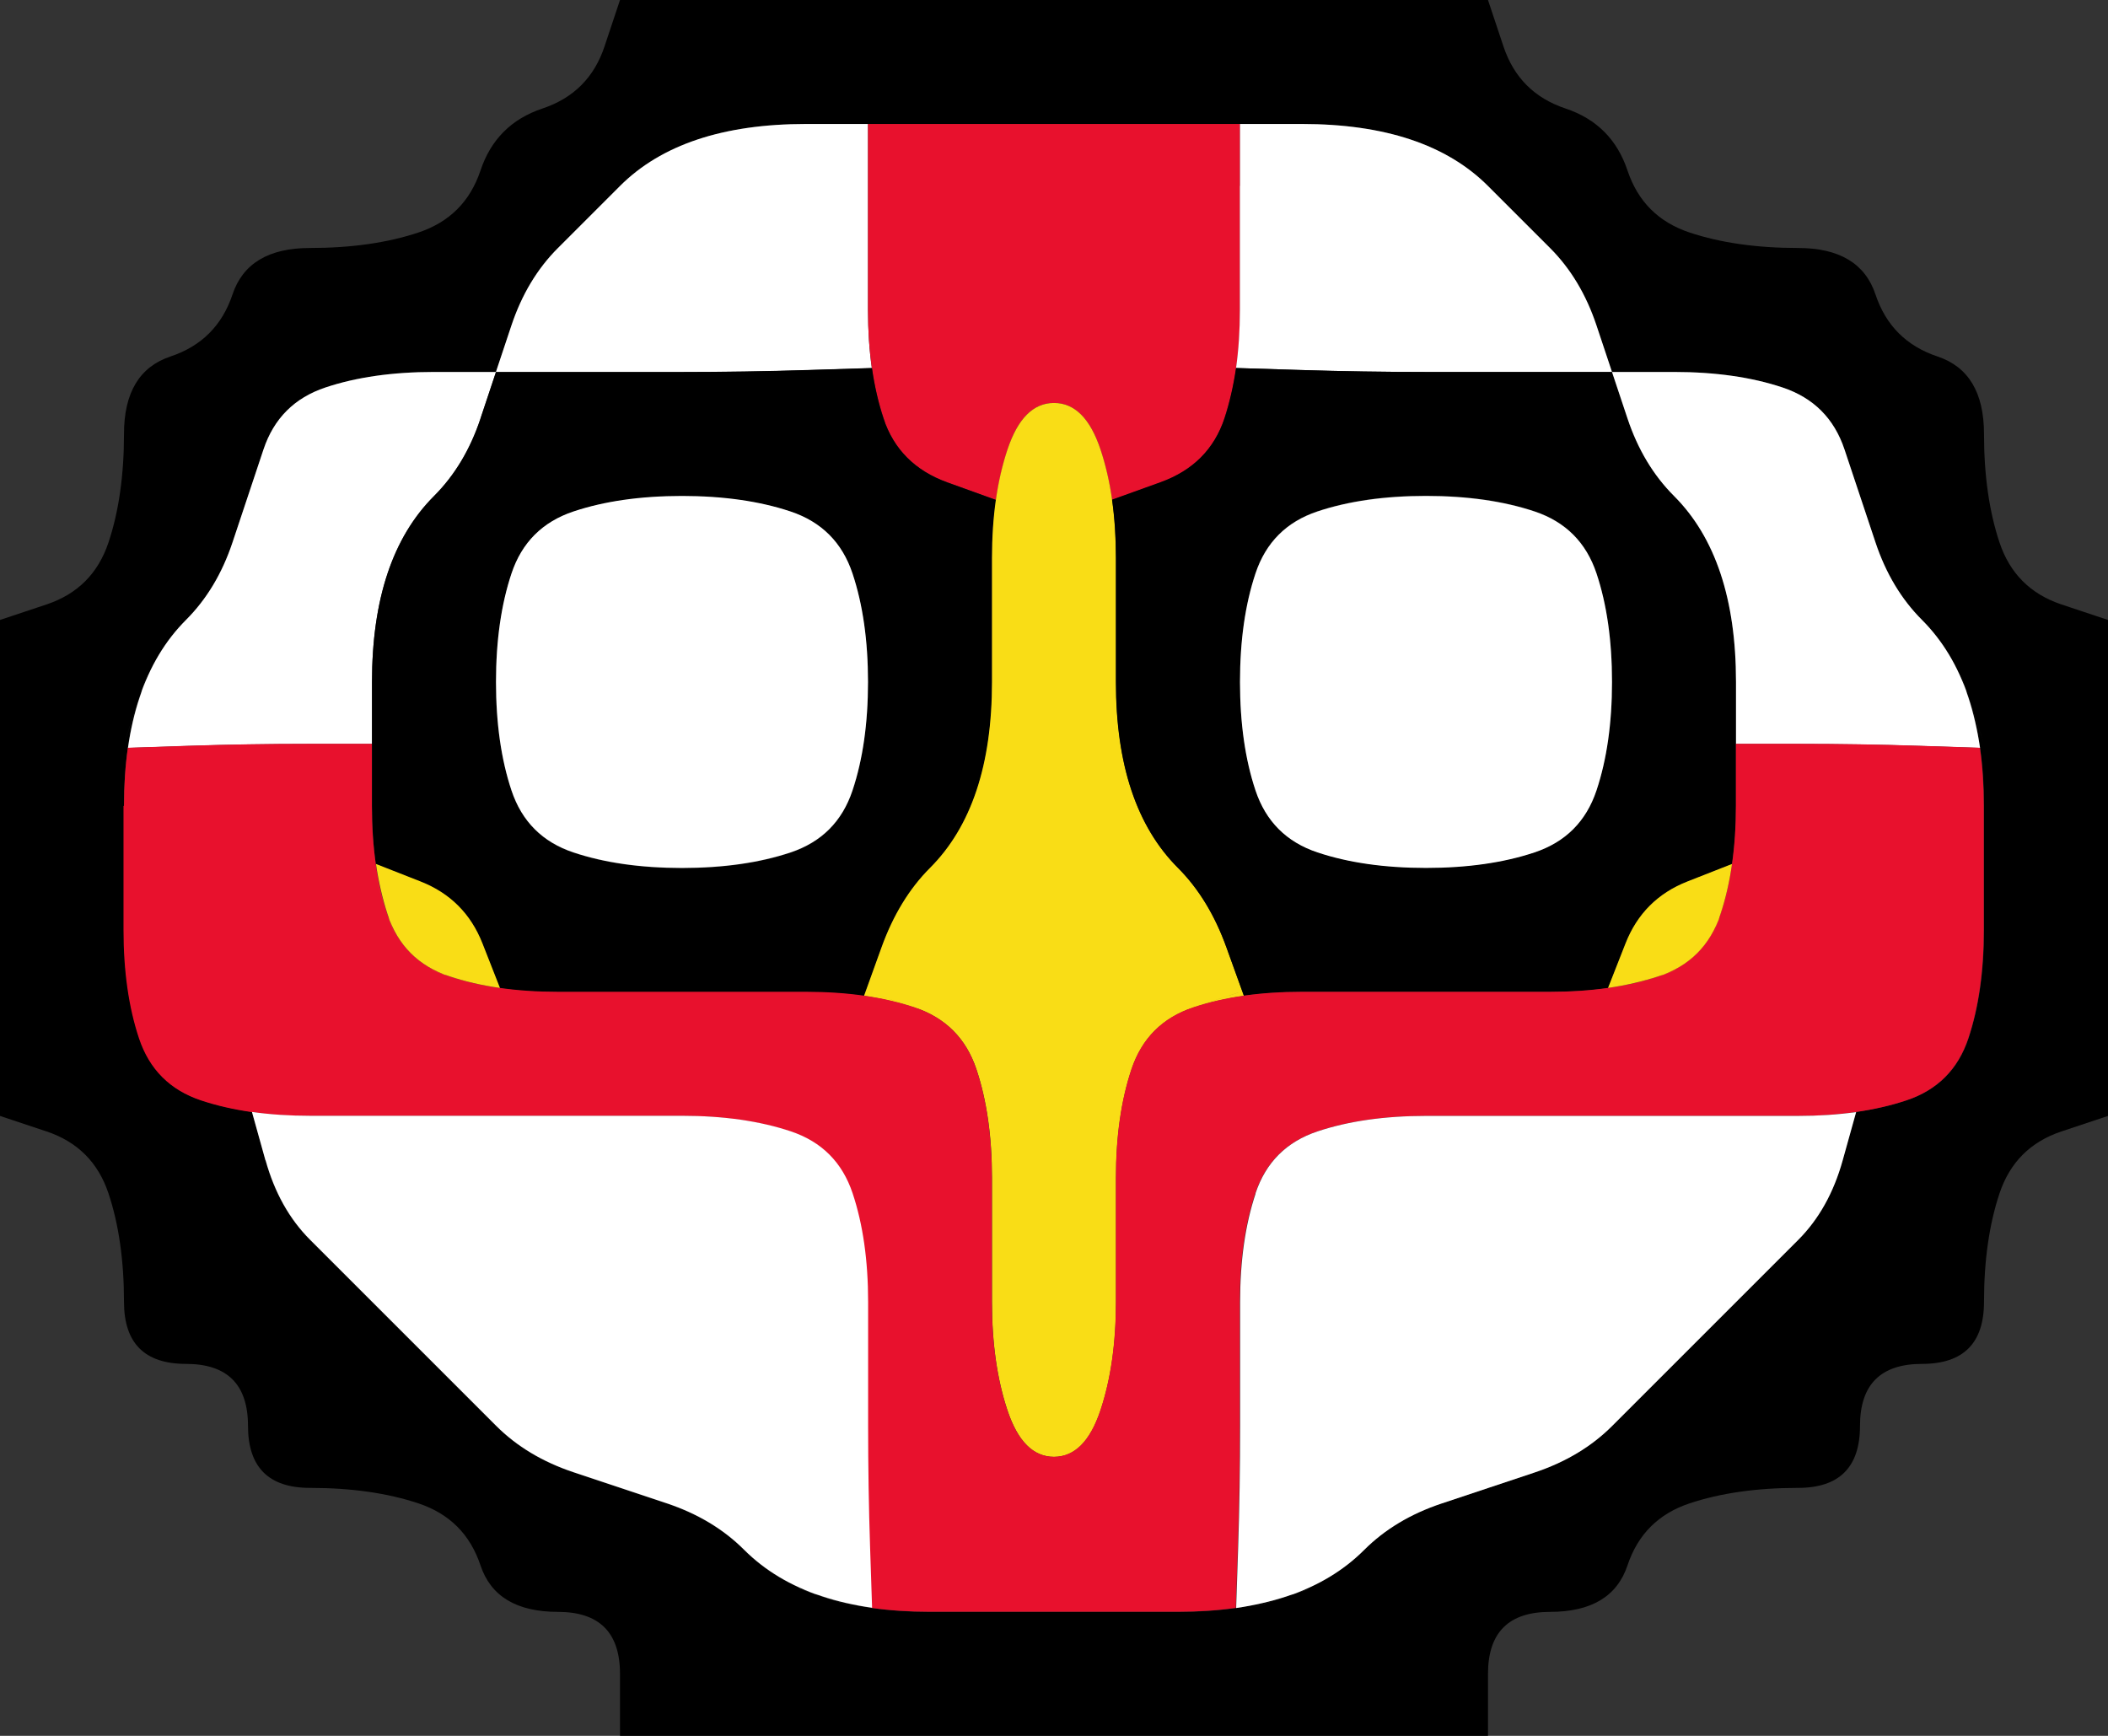 <svg width="17" height="14" version="1.1" viewBox="0 0 17 14" xmlns="http://www.w3.org/2000/svg">
 <rect x="0" y="0" width="17" height="14" fill="#333333" stroke="none"/>
 <g transform="translate(0)">
  <path d="m0 0.5v-0.5h5l-0.125 0.375q-0.125 0.375-0.5 0.5t-0.5 0.5-0.5 0.5-0.875 0.125-0.625 0.375-0.5 0.5-0.375 0.625-0.125 0.875-0.5 0.5l-0.375 0.125v-4.5" fill-opacity="0"/>
  <path d="m4.875 0.375 0.125-0.375h7l0.125 0.375q0.125 0.375 0.5 0.5t0.5 0.5 0.5 0.5 0.875 0.125 0.625 0.375 0.5 0.5 0.375 0.625 0.125 0.875 0.5 0.5l0.375 0.125v4l-0.375 0.125q-0.375 0.125-0.5 0.5t-0.125 0.875-0.5 0.5-0.5 0.5-0.5 0.5-0.875 0.125-0.5 0.5-0.625 0.375-0.5 0.5v0.5h-7v-0.5q0-0.5-0.5-0.5t-0.625-0.375-0.5-0.5-0.875-0.125-0.5-0.5-0.5-0.5-0.5-0.5-0.125-0.875-0.5-0.5l-0.375-0.125v-4l0.375-0.125q0.375-0.125 0.5-0.5t0.125-0.875 0.375-0.625 0.5-0.5 0.625-0.375 0.875-0.125 0.5-0.5 0.5-0.5 0.5-0.5m4.625 12.625q0.5 0 0.875-0.125t0.625-0.375 0.625-0.375 0.75-0.25 0.625-0.375 0.5-0.5 0.5-0.5 0.5-0.5 0.359-0.641l0.109-0.391-0.219 0.031 0.219-0.031q0.219-0.031 0.406-0.094l0.188-0.062-0.562 0.188 0.375-0.125q0.375-0.125 0.5-0.5t0.125-0.875 0-1-0.125-0.875-0.375-0.625-0.375-0.625-0.25-0.75-0.5-0.5-0.875-0.125h-0.5l-0.125-0.375q-0.125-0.375-0.375-0.625t-0.5-0.5-0.625-0.375-0.875-0.125-1 0-1 0-1 0-1 0-0.875 0.125-0.625 0.375-0.5 0.5-0.375 0.625l-0.125 0.375h-0.5q-0.5 0-0.875 0.125t-0.5 0.5-0.25 0.75-0.375 0.625-0.375 0.625-0.125 0.875 0 1 0.125 0.875 0.5 0.5l0.375 0.125-0.562-0.188 0.188 0.062q0.188 0.062 0.406 0.094l0.219 0.031-0.219-0.031 0.109 0.391q0.109 0.391 0.359 0.641t0.5 0.5 0.5 0.5 0.5 0.5 0.625 0.375 0.75 0.25 0.625 0.375 0.625 0.375 0.875 0.125 1 0 1 0"/>
  <path d="m12.125 0.375-0.125-0.375h5v5l-0.375-0.125q-0.375-0.125-0.5-0.5t-0.125-0.875-0.375-0.625-0.5-0.5-0.625-0.375-0.875-0.125-0.5-0.5-0.5-0.5-0.5-0.5" fill-opacity="0"/>
  <g>
   <path d="m5 1.5q0.25-0.25 0.625-0.375t0.875-0.125h0.5v0.5q0 0.5 0 1v0.5-0.75 0.25q0 0.25 0.031 0.469l0.031 0.219-0.031-0.219-0.516 0.016q-0.516 0.016-1.016 0.016t-1 0h-0.5l0.125-0.375q0.125-0.375 0.375-0.625t0.5-0.5m2.125-0.5h-0.875 0.25q0.25 0 0.5 0h0.25-0.125" fill="#fff"/>
   <path d="m7 1.5v-0.5h0.5q0.5 0 1 0t1 0h0.5v0.5q0 0.5 0 1t-0.125 0.875-0.516 0.516l-0.391 0.141 0.031 0.219-0.031-0.219q-0.031-0.219-0.094-0.406l-0.062-0.188 0.188 0.562-0.125-0.375q-0.125-0.375-0.375-0.375t-0.375 0.375l-0.125 0.375 0.188-0.562-0.062 0.188q-0.062 0.188-0.094 0.406l-0.031 0.219 0.031-0.219-0.391-0.141q-0.391-0.141-0.516-0.516t-0.125-0.875 0-1m3.125-0.5h-0.875 0.25q0.25 0 0.5 0h0.25-0.125m-2.75 0h-0.625 0.25q0.25 0 0.5 0h0.25-0.375" fill="#e8112d"/>
   <path d="m10 1.5v-0.5h0.5q0.5 0 0.875 0.125t0.625 0.375 0.5 0.5 0.375 0.625l0.125 0.375h-0.5q-0.5 0-1 0t-1.016-0.016l-0.516-0.016-0.031 0.219 0.031-0.219q0.031-0.219 0.031-0.469v-0.25 0.75-0.5q0-0.5 0-1m0.375-0.5h-0.625 0.25q0.25 0 0.5 0h0.25-0.375" fill="#fff"/>
   <path d="m2.125 3.625q0.125-0.375 0.5-0.5t0.875-0.125h0.5l-0.125 0.375q-0.125 0.375-0.375 0.625t-0.375 0.625-0.125 0.875v0.5h-0.5q-0.5 0-0.984 0.016l-0.484 0.016-0.031 0.219 0.031-0.219q0.031-0.219 0.094-0.406l0.062-0.188-0.188 0.562 0.125-0.375q0.125-0.375 0.375-0.625t0.375-0.625 0.25-0.75m0.875 2.5v-0.875 0.25q0 0.25 0 0.5v0.25-0.125" fill="#fff"/>
   <path d="m3.875 3.375 0.125-0.375h0.5q0.5 0 1 0t1.016-0.016l0.516-0.016-0.031-0.219 0.031 0.219q0.031 0.219 0.094 0.406l0.062 0.188-0.188-0.562 0.125 0.375q0.125 0.375 0.516 0.516l0.391 0.141 0.031-0.219-0.031 0.219q-0.031 0.219-0.031 0.469v0.25-0.75 0.5q0 0.5 0 1t-0.125 0.875-0.375 0.625-0.391 0.641l-0.141 0.391 0.219 0.031-0.219-0.031q-0.219-0.031-0.469-0.031h-0.25 0.75-0.5q-0.5 0-1 0t-1 0h-0.5 0.75-0.25q-0.25 0-0.469-0.031l-0.219-0.031 0.219 0.031-0.141-0.359q-0.141-0.359-0.5-0.5l-0.359-0.141 0.031 0.219-0.031-0.219q-0.031-0.219-0.031-0.469v-0.25 0.75-0.5q0-0.5 0-1t0.125-0.875 0.375-0.625 0.375-0.625m1.625 3.625q0.5 0 0.875-0.125t0.5-0.5 0.125-0.875-0.125-0.875-0.5-0.5-0.875-0.125-0.875 0.125-0.5 0.5-0.125 0.875 0.125 0.875 0.5 0.5 0.875 0.125"/>
   <path d="m8.125 3.625q0.125-0.375 0.375-0.375t0.375 0.375 0.125 0.875 0 1 0.125 0.875 0.375 0.625 0.391 0.641l0.141 0.391 0.219-0.031-0.219 0.031q-0.219 0.031-0.406 0.094l-0.188 0.062 0.562-0.188-0.375 0.125q-0.375 0.125-0.5 0.5t-0.125 0.875 0 1-0.125 0.875-0.375 0.375-0.375-0.375-0.125-0.875 0-1-0.125-0.875-0.5-0.5l-0.375-0.125 0.562 0.188-0.188-0.062q-0.188-0.062-0.406-0.094l-0.219-0.031 0.219 0.031 0.141-0.391q0.141-0.391 0.391-0.641t0.375-0.625 0.125-0.875 0-1 0.125-0.875" fill="#f9dd16"/>
   <path d="m9.875 3.375 0.125-0.375-0.188 0.562 0.062-0.188q0.062-0.188 0.094-0.406l0.031-0.219-0.031 0.219 0.516 0.016q0.516 0.016 1.016 0.016t1 0h0.5l0.125 0.375q0.125 0.375 0.375 0.625t0.375 0.625 0.125 0.875 0 1v0.5-0.75 0.25q0 0.25-0.031 0.469l-0.031 0.219 0.031-0.219-0.359 0.141q-0.359 0.141-0.5 0.5l-0.141 0.359 0.219-0.031-0.219 0.031q-0.219 0.031-0.469 0.031h-0.25 0.75-0.5q-0.5 0-1 0t-1 0h-0.5 0.75-0.25q-0.25 0-0.469 0.031l-0.219 0.031 0.219-0.031-0.141-0.391q-0.141-0.391-0.391-0.641t-0.375-0.625-0.125-0.875 0-1v-0.5 0.75-0.25q0-0.25-0.031-0.469l-0.031-0.219 0.031 0.219 0.391-0.141q0.391-0.141 0.516-0.516m1.625 3.625q0.5 0 0.875-0.125t0.5-0.5 0.125-0.875-0.125-0.875-0.5-0.5-0.875-0.125-0.875 0.125-0.5 0.5-0.125 0.875 0.125 0.875 0.5 0.5 0.875 0.125"/>
  </g>
  <g fill="#fff">
   <path d="m13.125 3.375-0.125-0.375h0.5q0.5 0 0.875 0.125t0.5 0.5 0.25 0.75 0.375 0.625 0.375 0.625l0.125 0.375-0.188-0.562 0.062 0.188q0.062 0.188 0.094 0.406l0.031 0.219-0.031-0.219-0.484-0.016q-0.484-0.016-0.984-0.016h-0.5v-0.5q0-0.5-0.125-0.875t-0.375-0.625-0.375-0.625m0.875 2.25v0.625-0.25q0-0.25 0-0.5v-0.25 0.375"/>
   <path d="m4.125 4.625q0.125-0.375 0.5-0.5t0.875-0.125 0.875 0.125 0.5 0.5 0.125 0.875-0.125 0.875-0.5 0.5-0.875 0.125-0.875-0.125-0.5-0.5-0.125-0.875 0.125-0.875"/>
   <path d="m10.125 4.625q0.125-0.375 0.5-0.5t0.875-0.125 0.875 0.125 0.5 0.5 0.125 0.875-0.125 0.875-0.5 0.5-0.875 0.125-0.875-0.125-0.5-0.5-0.125-0.875 0.125-0.875"/>
  </g>
  <g>
   <path d="m1 6.5v-0.5 0.75-0.25q0-0.25 0.031-0.469l0.031-0.219-0.031 0.219 0.484-0.016q0.484-0.016 0.984-0.016h0.5v0.5q0 0.5 0.125 0.875t0.5 0.5 0.875 0.125 1 0 1 0 0.875 0.125 0.5 0.5 0.125 0.875 0 1 0.125 0.875 0.375 0.375 0.375-0.375 0.125-0.875 0-1 0.125-0.875 0.5-0.5 0.875-0.125 1 0 1 0 0.875-0.125 0.5-0.5 0.125-0.875v-0.5h0.5q0.5 0 0.984 0.016l0.484 0.016-0.031-0.219 0.031 0.219q0.031 0.219 0.031 0.469v0.25-0.75 0.5q0 0.5 0 1t-0.125 0.875-0.5 0.5-0.875 0.125-1 0-1 0-1 0-0.875 0.125-0.5 0.5-0.125 0.875 0 1-0.016 0.984l-0.016 0.484 0.219-0.031-0.219 0.031q-0.219 0.031-0.469 0.031h-0.25 0.75-0.5q-0.5 0-1 0t-1 0h-0.5 0.75-0.25q-0.25 0-0.469-0.031l-0.219-0.031 0.219 0.031-0.016-0.484q-0.016-0.484-0.016-0.984t0-1-0.125-0.875-0.5-0.5-0.875-0.125-1 0-1 0-1 0-0.875-0.125-0.5-0.5-0.125-0.875 0-1m13-0.625v0.875-0.25q0-0.25 0-0.5v-0.25 0.125m-11 0.5v-0.625 0.25q0 0.25 0 0.5v0.25-0.375" fill="#e8112d"/>
   <path d="m3.125 7.375-0.125-0.375 0.188 0.562-0.062-0.188q-0.062-0.188-0.094-0.406l-0.031-0.219 0.031 0.219 0.359 0.141q0.359 0.141 0.5 0.5l0.141 0.359 0.219 0.031-0.219-0.031q-0.219-0.031-0.406-0.094l-0.188-0.062 0.562 0.188-0.375-0.125q-0.375-0.125-0.5-0.5" fill="#f9dd16"/>
   <path d="m13.109 7.609q0.141-0.359 0.5-0.5l0.359-0.141 0.031-0.219-0.031 0.219q-0.031 0.219-0.094 0.406l-0.062 0.188 0.188-0.562-0.125 0.375q-0.125 0.375-0.5 0.5l-0.375 0.125 0.562-0.188-0.188 0.062q-0.188 0.062-0.406 0.094l-0.219 0.031 0.219-0.031 0.141-0.359" fill="#f9dd16"/>
  </g>
  <path d="m0 9.5v-0.5l0.375 0.125q0.375 0.125 0.5 0.5t0.125 0.875 0.5 0.5 0.5 0.5 0.5 0.5 0.875 0.125 0.5 0.5 0.625 0.375 0.5 0.5v0.5h-5v-4.5" fill-opacity="0"/>
  <path d="m2.141 9.359-0.109-0.391-0.219-0.031 0.219 0.031q0.219 0.031 0.469 0.031h0.25-0.75 0.5q0.5 0 1 0t1 0 1 0 0.875 0.125 0.5 0.5 0.125 0.875 0 1 0.016 0.984l0.016 0.484 0.219 0.031-0.219-0.031q-0.219-0.031-0.406-0.094l-0.188-0.062 0.562 0.188-0.375-0.125q-0.375-0.125-0.625-0.375t-0.625-0.375-0.75-0.25-0.625-0.375-0.5-0.5-0.5-0.5-0.5-0.5-0.359-0.641" fill="#fff"/>
  <path d="m10.125 9.625q0.125-0.375 0.5-0.5t0.875-0.125 1 0 1 0 1 0h0.5-0.75 0.25q0.25 0 0.469-0.031l0.219-0.031-0.219 0.031-0.109 0.391q-0.109 0.391-0.359 0.641t-0.5 0.5-0.5 0.5-0.5 0.5-0.625 0.375-0.75 0.25-0.625 0.375-0.625 0.375l-0.375 0.125 0.562-0.188-0.188 0.062q-0.188 0.062-0.406 0.094l-0.219 0.031 0.219-0.031 0.016-0.484q0.016-0.484 0.016-0.984t0-1 0.125-0.875" fill="#fff"/>
  <path d="m16.125 9.625q0.125-0.375 0.5-0.5l0.375-0.125v5h-5v-0.5q0-0.5 0.5-0.5t0.625-0.375 0.5-0.5 0.875-0.125 0.5-0.5 0.5-0.5 0.5-0.5 0.125-0.875" fill-opacity="0"/>
 </g>
</svg>

